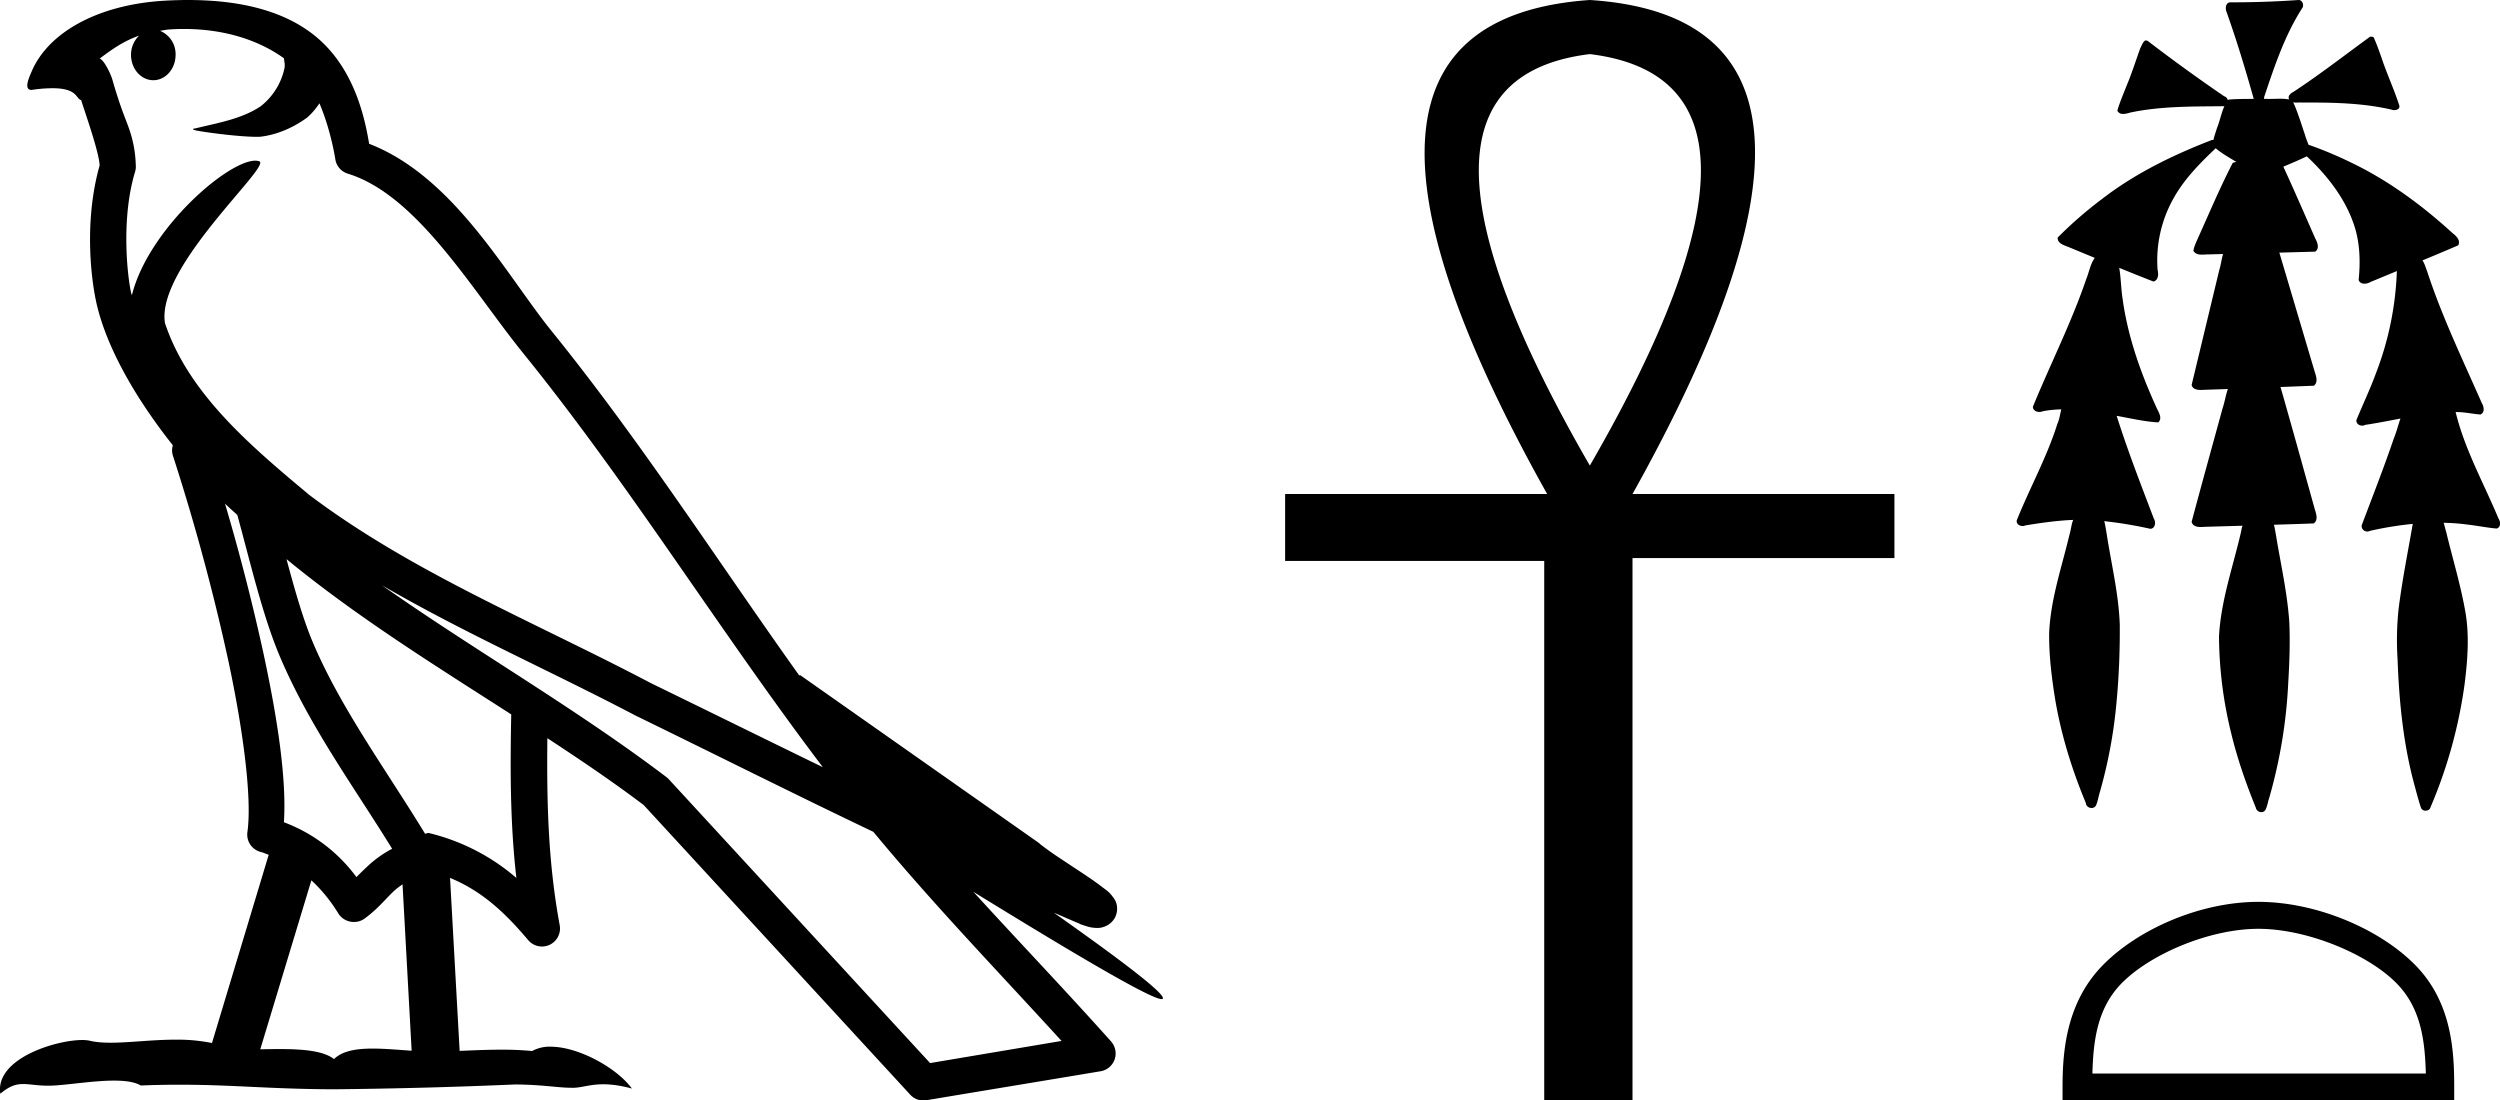 <svg xmlns="http://www.w3.org/2000/svg" width="40.891" height="18"><path d="M3.01.474c.693 0 1.247.2 1.634.479.006.053.02.107.009.16-.05.248-.195.477-.396.63-.316.207-.697.267-1.057.356-.09.01-.019.031.031.04.23.04.707.099.971.099l.052-.001c.278-.032.54-.148.766-.311.079-.067.147-.15.205-.236.147.346.227.713.26.917.018.11.096.2.202.233 1.139.349 2.038 1.91 2.88 2.949 1.729 2.137 3.199 4.526 4.892 6.76-.937-.456-1.87-.916-2.81-1.374-1.92-1.01-3.92-1.816-5.604-3.09l-.008-.008c-.97-.808-1.963-1.66-2.339-2.793-.148-.92 1.757-2.577 1.542-2.646a.207.207 0 0 0-.064-.01c-.458 0-1.753 1.128-2.019 2.202-.003-.014-.01-.03-.014-.045-.073-.356-.154-1.256.068-1.98a.29.29 0 0 0 .01-.103 1.968 1.968 0 0 0-.123-.634c-.063-.17-.139-.344-.26-.765-.031-.108-.142-.328-.208-.345.186-.138.375-.28.645-.375a.434.434 0 0 0-.132.314c0 .23.164.415.365.415.2 0 .364-.186.364-.415V.894a.411.411 0 0 0-.255-.39c.053-.007.096-.019.154-.022.081-.006.16-.008.238-.008zm.67 7.763c.065.065.135.124.202.187.214.78.412 1.64.692 2.305.483 1.145 1.216 2.141 1.84 3.154a1.814 1.814 0 0 0-.385.27 6.831 6.831 0 0 0-.199.193 2.61 2.61 0 0 0-1.186-.897c.045-.723-.108-1.712-.34-2.787a34.903 34.903 0 0 0-.624-2.425zm1.006.908c1.149.945 2.428 1.738 3.676 2.54-.018.91-.018 1.778.084 2.675a3.411 3.411 0 0 0-1.437-.736c-.02 0-.037.012-.057.012-.649-1.063-1.383-2.06-1.837-3.134-.156-.37-.293-.85-.429-1.357zm.407 5.254a2.5 2.5 0 0 1 .44.541.3.3 0 0 0 .257.14.29.29 0 0 0 .17-.053c.215-.156.347-.324.476-.446.047-.045.097-.08.148-.117l.149 2.722c-.213-.014-.435-.035-.637-.035-.264 0-.495.036-.633.172-.169-.134-.497-.164-.89-.164-.102 0-.207.002-.316.004l.836-2.764zM6.25 9.574c1.354.787 2.784 1.414 4.135 2.125a.244.244 0 0 0 .006.003c1.295.631 2.586 1.28 3.894 1.904.984 1.189 2.052 2.295 3.078 3.42l-2.15.362-4.267-4.635a.288.288 0 0 0-.037-.036c-1.499-1.137-3.152-2.082-4.66-3.143zM3.076 0c-.135 0-.273.005-.411.013C1.58.083.792.54.523 1.157c-.04.093-.146.314-.007.314a2.35 2.35 0 0 1 .341-.028c.418 0 .38.172.47.194.09.282.29.846.303 1.068-.244.86-.153 1.763-.064 2.198.15.732.63 1.584 1.261 2.38a.285.285 0 0 0 0 .166 35.3 35.3 0 0 1 .903 3.336c.251 1.168.393 2.277.317 2.823a.294.294 0 0 0 .221.328c.045.011.084.031.127.045l-.928 3.079a2.847 2.847 0 0 0-.593-.055c-.381 0-.756.05-1.064.05-.125 0-.24-.008-.34-.032a.546.546 0 0 0-.125-.012c-.436 0-1.428.306-1.34.879.15-.128.257-.159.375-.159.11 0 .23.027.405.027h.027c.254-.004.697-.083 1.053-.083.18 0 .338.02.438.08.236-.01.45-.013.649-.013.85 0 1.447.07 2.5.075a89.565 89.565 0 0 0 2.974-.079c.45.003.697.054.922.054h.04c.134-.004.265-.057.48-.057.123 0 .273.017.468.07-.25-.341-.877-.685-1.33-.685a.591.591 0 0 0-.302.071 5.081 5.081 0 0 0-.508-.022c-.22 0-.448.01-.678.02l-.157-2.83c.487.203.857.517 1.281 1.021a.295.295 0 0 0 .513-.246c-.192-1.039-.213-2.019-.202-3.06.54.354 1.072.713 1.576 1.094l4.36 4.738a.29.29 0 0 0 .263.09c.95-.159 1.9-.315 2.849-.474a.294.294 0 0 0 .23-.193.298.298 0 0 0-.06-.297c-.741-.83-1.508-1.631-2.25-2.445 1.269.78 2.875 1.755 3.08 1.755.022 0 .027-.013.012-.04-.094-.163-.9-.755-1.775-1.373.14.058.276.12.415.177l.017.01c.103.035.16.059.27.062a.286.286 0 0 0 .108-.016.317.317 0 0 0 .188-.152.32.32 0 0 0 .023-.238c-.017-.05-.038-.077-.054-.098-.061-.085-.103-.109-.162-.154a4.553 4.553 0 0 0-.205-.149c-.153-.105-.336-.223-.493-.328a4.992 4.992 0 0 1-.328-.233.307.307 0 0 0-.028-.025l-3.892-2.736c-.008-.006-.02-.001-.028-.006-1.333-1.869-2.588-3.825-4.046-5.627-.744-.92-1.598-2.528-2.985-3.064-.067-.396-.218-1.127-.755-1.649C4.827.26 4.168.056 3.427.011A5.728 5.728 0 0 0 3.076 0zm22.928.885q3.633.442 0 6.73-3.632-6.288 0-6.73zm0-.885q-5.03.35-.698 8.08H21.02v1.095h4.238V18h1.444V9.128h4.284V8.08h-4.284Q31.033.326 26.004 0zm11.593 0l-.014.001a15.257 15.257 0 0 1-1.104.037c-.079.004-.085.105-.059.162.166.467.309.94.443 1.417h-.019c-.132.002-.267 0-.398.013l-.006.01c-.008-.03-.029-.058-.06-.065a28.246 28.246 0 0 1-1.254-.908c-.01-.002-.02-.005-.031-.005h-.007c-.041.026-.056.083-.08.125-.071.194-.132.393-.212.584-.057.145-.12.29-.164.438.02.042.055.055.095.055a.396.396 0 0 0 .112-.022c.506-.108 1.028-.099 1.544-.105-.051.112-.073.239-.12.354-.02.065-.045.132-.06.2a.09.09 0 0 0-.013-.002c-.005 0-.01 0-.015.002-.63.244-1.245.542-1.782.955a6.66 6.66 0 0 0-.737.64c-.005.095.102.125.172.152l.435.18c-.073.1-.092.232-.139.346-.244.715-.587 1.39-.873 2.089 0 .057.054.085.106.085.02 0 .039-.004.055-.011.1-.02.202-.029.304-.031-.022.079-.03.163-.065.237-.171.546-.452 1.048-.664 1.578-.01.058.044.093.096.093.016 0 .03-.003.044-.01.259-.042.52-.08.783-.09-.03.073-.035.155-.058.23-.127.537-.312 1.066-.335 1.62-.004.362.04.722.097 1.078.098.585.275 1.155.503 1.702.003.05.049.082.093.082a.08.08 0 0 0 .072-.04c.033-.074.043-.157.068-.234a7.92 7.92 0 0 0 .268-1.449c.04-.423.057-.848.054-1.273-.017-.498-.136-.983-.212-1.473-.013-.074-.023-.15-.042-.223a6.921 6.921 0 0 1 .752.125c.08 0 .097-.105.061-.161-.213-.559-.43-1.117-.61-1.686l.026.004c.216.04.434.09.653.103.068-.057.019-.15-.014-.213-.264-.573-.48-1.174-.567-1.801-.027-.17-.027-.345-.056-.514.186.076.372.151.56.224.08-.02.085-.12.068-.186a2.07 2.07 0 0 1 .263-1.18c.175-.313.429-.57.687-.814.103.087.222.153.337.223-.02.004-.039.01-.058.015-.212.41-.391.838-.582 1.26-.025.058-.053.118-.062.18.032.052.085.062.141.062.035 0 .07-.004.102-.004h.006l.237-.006c-.027.082-.034.173-.061.255l-.454 1.888c.019.067.086.08.149.08a.638.638 0 0 0 .053-.002l.391-.013c-.036.103-.052.214-.087.317-.169.618-.341 1.237-.506 1.856.018.07.087.084.152.084.02 0 .04-.002.057-.003l.623-.018a.853.853 0 0 0-.024.102c-.13.567-.33 1.124-.36 1.71a6.758 6.758 0 0 0 .198 1.577c.1.417.242.823.403 1.22.007.045.05.076.092.076.024 0 .048-.01.064-.034.035-.062.041-.136.065-.202a8.24 8.24 0 0 0 .31-1.872c.02-.337.033-.676.017-1.013-.035-.485-.144-.959-.222-1.437-.009-.047-.016-.096-.029-.143.218-.007.436-.013.653-.022.078-.06.035-.165.013-.241-.185-.664-.368-1.328-.558-1.99l.546-.021c.076-.06.033-.164.01-.24l-.575-1.937.586-.016c.074-.05.038-.149.004-.21-.174-.394-.345-.79-.525-1.18.13-.054.258-.109.384-.169.348.326.651.717.79 1.177.081.274.086.564.058.846.016.044.053.06.094.06a.196.196 0 0 0 .1-.028l.435-.18-.004.003a5.123 5.123 0 0 1-.342 1.67c-.095.26-.215.51-.32.767-.006.056.046.09.096.09a.1.1 0 0 0 .05-.013c.193-.028.384-.067.575-.103-.038.106-.064.217-.107.321-.163.479-.348.95-.526 1.422-.013.056.037.105.09.105a.08.08 0 0 0 .04-.01c.232-.053.468-.092.705-.115a.562.562 0 0 0-.012.065c-.078.44-.164.878-.22 1.321-.03.276-.035.555-.017.833.025.7.096 1.405.284 2.083.031.116.062.232.1.346a.08.08 0 0 0 .074.043c.037 0 .074-.021.082-.06a7.826 7.826 0 0 0 .557-2.018c.05-.403.081-.815.004-1.216-.078-.427-.205-.844-.306-1.265-.017-.049-.025-.102-.042-.15.121.002.243.01.363.026.169.018.336.053.504.068.072-.02.065-.114.03-.164-.236-.567-.542-1.11-.693-1.71l-.008-.031c.029 0 .057 0 .085.002.108.008.214.03.321.038.076-.033.057-.132.022-.188-.313-.712-.652-1.414-.894-2.155-.023-.057-.039-.122-.073-.173l-.005-.004c.196-.081.391-.163.586-.247.045-.079-.032-.154-.09-.198-.497-.454-1.046-.86-1.655-1.153a6.389 6.389 0 0 0-.704-.295c-.018-.054-.043-.107-.056-.16-.062-.178-.115-.363-.193-.534a.248.248 0 0 0 .051.005l.06-.002.018.001h.131c.452 0 .906.014 1.348.116a.115.115 0 0 0 .045.008c.045 0 .092-.022.083-.072-.086-.269-.207-.525-.295-.794-.04-.11-.078-.222-.127-.327a.11.11 0 0 0-.058-.007c-.415.302-.821.618-1.25.9-.046.024-.104.069-.072.126a.835.835 0 0 0-.155-.012l-.157.003a1.223 1.223 0 0 1-.067-.001h-.035a.076.076 0 0 0 .004-.029c.168-.5.335-1.006.621-1.452.035-.046.01-.125-.045-.135A.064.064 0 0 0 37.597 0zm-.657 15.192c.787 0 1.773.404 2.25.882.418.417.473.97.488 1.485h-5.454c.015-.514.07-1.068.487-1.485.477-.478 1.44-.882 2.228-.882zm0-.441c-.935 0-1.941.431-2.53 1.02-.605.605-.674 1.401-.674 1.997V18h6.406v-.232c0-.596-.045-1.392-.65-1.996-.59-.59-1.618-1.021-2.553-1.021z"/></svg>